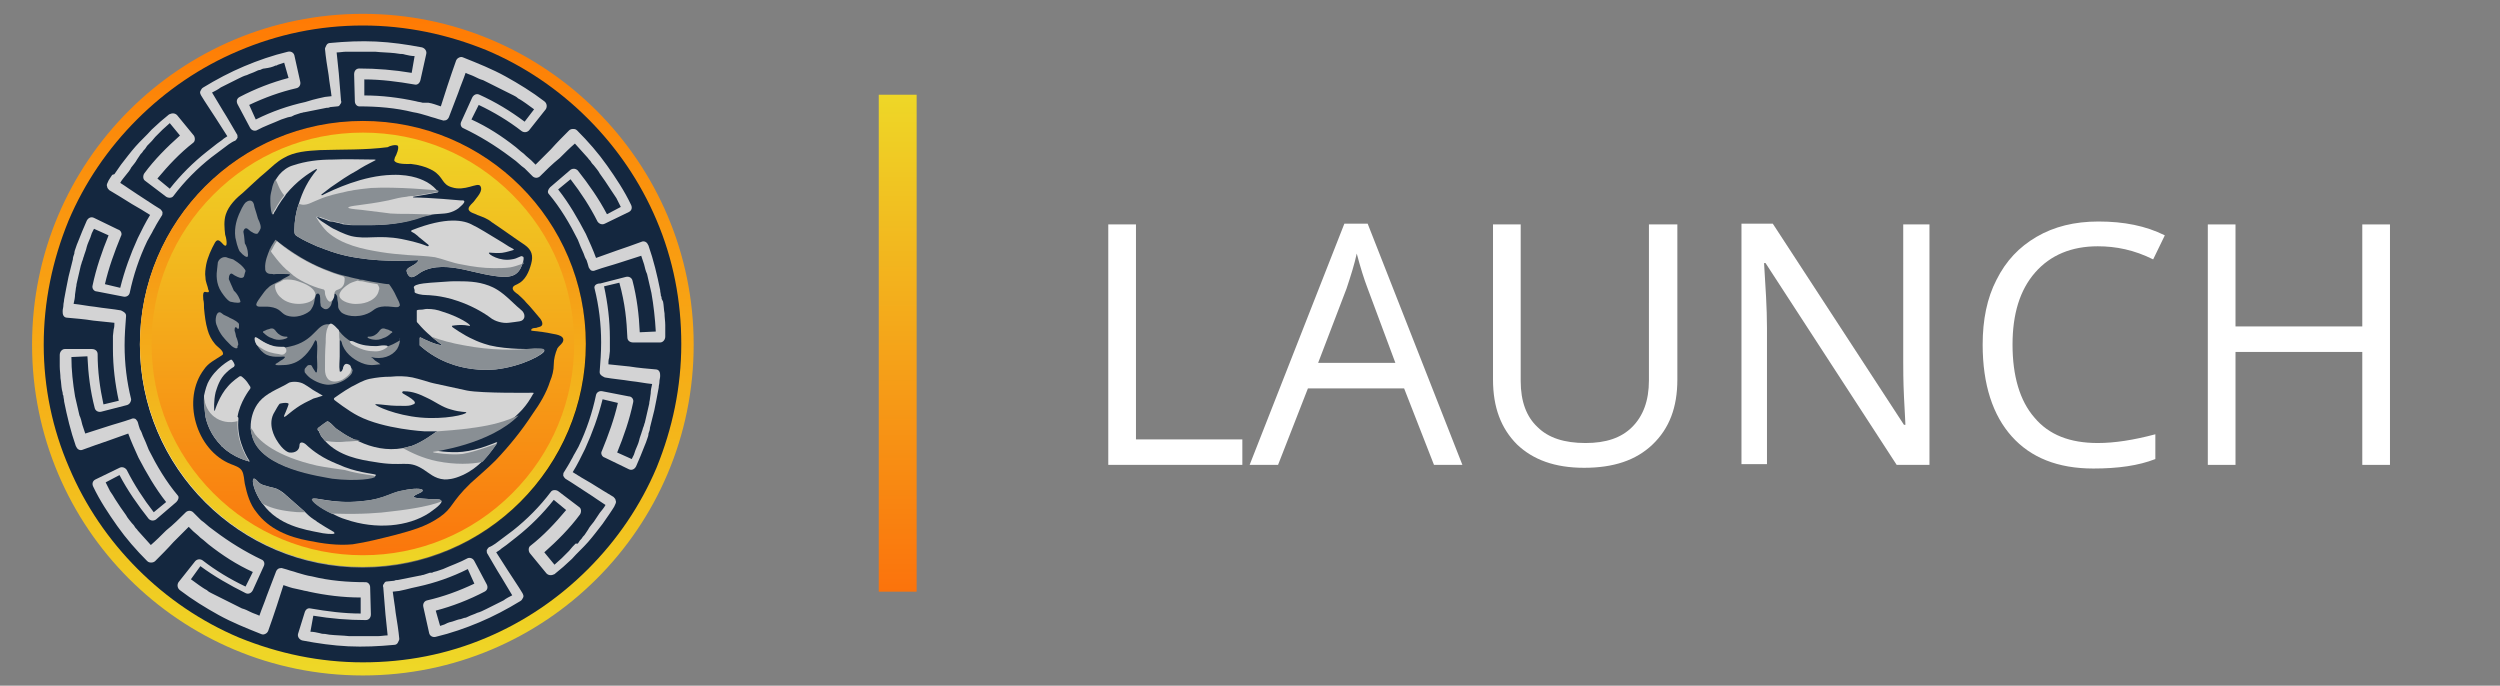 <?xml version="1.0" encoding="utf-8"?>
<!-- Generator: Adobe Illustrator 25.4.1, SVG Export Plug-In . SVG Version: 6.00 Build 0)  -->
<!DOCTYPE svg PUBLIC "-//W3C//DTD SVG 1.1 Basic//EN" "http://www.w3.org/Graphics/SVG/1.1/DTD/svg11-basic.dtd">
<svg version="1.1" baseProfile="basic" id="Layer_1" xmlns:x="http://ns.adobe.com/Extensibility/1.0/" xmlns:i="http://ns.adobe.com/AdobeIllustrator/10.0/" xmlns:graph="http://ns.adobe.com/Graphs/1.0/"
	 xmlns="http://www.w3.org/2000/svg" xmlns:xlink="http://www.w3.org/1999/xlink" x="0px" y="0px" viewBox="0 0 343.1 94.1"
	 xml:space="preserve">
<rect x="0" y="0" width="343.1" height="94.1" fill="#808080" stroke="none"/>
<style type="text/css">
	.st0{fill:url(#SVGID_1_);}
	.st1{fill:#14273F;}
	.st2{fill:url(#SVGID_00000111883161604937761000000014463759548281958285_);}
	
		.st3{fill:url(#SVGID_00000029760205678175910570000010708890819404776584_);stroke:url(#SVGID_00000014634812362019157050000001064265767826863760_);stroke-miterlimit:10;}
	.st4{fill:url(#SVGID_00000124843446942468884350000015932056242481224339_);}
	.st5{fill:#D3D3D4;}
	.st6{fill:#D4D4D4;}
	.st7{fill:#898F94;}
	.st8{fill:none;stroke:#2D2828;}
	.st9{fill:#FFFFFF;}
</style>
<title>Olympus-locker-logo</title>
<linearGradient id="SVGID_1_" gradientUnits="userSpaceOnUse" x1="123.182" y1="83.025" x2="123.182" y2="14.835" gradientTransform="matrix(1 0 0 -1 0 96)">
	<stop  offset="0" style="stop-color:#EED727"/>
	<stop  offset="1" style="stop-color:#FB730C"/>
</linearGradient>
<rect x="120.6" y="13" class="st0" width="5.2" height="68.2"/>
<circle class="st1" cx="49.8" cy="47.3" r="44.6"/>
<linearGradient id="SVGID_00000150812528455893080150000016582980234818719656_" gradientUnits="userSpaceOnUse" x1="49.755" y1="1.874" x2="49.755" y2="92.636">
	<stop  offset="0" style="stop-color:#FF7A04"/>
	<stop  offset="1" style="stop-color:#EED827"/>
</linearGradient>
<path style="fill:url(#SVGID_00000150812528455893080150000016582980234818719656_);" d="M49.8,3.5c5.9,0,11.6,1.2,17,3.4
	c5.2,2.2,9.9,5.4,13.9,9.4c4,4,7.2,8.7,9.4,13.9c2.3,5.4,3.4,11.1,3.4,17s-1.2,11.6-3.4,17c-2.2,5.2-5.4,9.9-9.4,13.9
	c-4,4-8.7,7.2-13.9,9.4c-5.4,2.3-11.1,3.4-17,3.4s-11.6-1.2-17-3.4c-5.2-2.2-9.9-5.4-13.9-9.4c-4-4-7.2-8.7-9.4-13.9
	C7.2,58.9,6,53.2,6,47.3s1.2-11.6,3.4-17c2.2-5.2,5.4-9.9,9.4-13.9c4-4,8.7-7.2,13.9-9.4C38.1,4.7,43.8,3.5,49.8,3.5 M49.8,1.9
	C24.7,1.9,4.4,22.2,4.4,47.3s20.3,45.4,45.4,45.4s45.4-20.3,45.4-45.4S74.8,1.9,49.8,1.9L49.8,1.9z"/>
<linearGradient id="SVGID_00000177457876666641078930000008778049864943415455_" gradientUnits="userSpaceOnUse" x1="49.755" y1="77.404" x2="49.755" y2="17.105">
	<stop  offset="3.356507e-07" style="stop-color:#FB740C"/>
	<stop  offset="1" style="stop-color:#EED727"/>
</linearGradient>
<linearGradient id="SVGID_00000013194472440260003760000012151303389808841606_" gradientUnits="userSpaceOnUse" x1="19.105" y1="47.255" x2="80.404" y2="47.255">
	<stop  offset="0" style="stop-color:#FFFFFF"/>
	<stop  offset="1" style="stop-color:#000000"/>
</linearGradient>
<circle style="fill:url(#SVGID_00000177457876666641078930000008778049864943415455_);stroke:url(#SVGID_00000013194472440260003760000012151303389808841606_);stroke-miterlimit:10;" cx="49.8" cy="47.3" r="30.1"/>
<linearGradient id="SVGID_00000145051185347883785960000017931382049157633156_" gradientUnits="userSpaceOnUse" x1="49.755" y1="16.607" x2="49.755" y2="77.902">
	<stop  offset="1.023029e-03" style="stop-color:#FA7F0D"/>
	<stop  offset="1" style="stop-color:#EED626"/>
</linearGradient>
<path style="fill:url(#SVGID_00000145051185347883785960000017931382049157633156_);" d="M49.8,18.2c7.8,0,15,3,20.5,8.5
	c5.5,5.5,8.5,12.8,8.5,20.5s-3,15-8.5,20.5c-5.5,5.5-12.8,8.5-20.5,8.5s-15-3-20.5-8.5c-5.5-5.5-8.5-12.8-8.5-20.5s3-15,8.5-20.5
	S42,18.2,49.8,18.2 M49.8,16.6c-16.9,0-30.6,13.7-30.6,30.6s13.7,30.6,30.6,30.6s30.6-13.7,30.6-30.6S66.7,16.6,49.8,16.6L49.8,16.6
	z"/>
<path class="st5" d="M86.1,46.3c0,0.4,0.3,0.7,0.8,0.7l3.7,0c0.4,0,0.7-0.4,0.7-0.8c0-0.3,0-0.5,0-0.8l0-0.4l0-0.4
	c0-0.5-0.1-1.1-0.1-1.6c-0.1-0.5-0.1-1.1-0.2-1.6L90.8,41c0-0.1,0-0.3-0.1-0.4c0-0.3-0.1-0.5-0.1-0.8c-0.4-2-0.9-4.1-1.6-6.1
	c-0.1-0.2-0.2-0.4-0.4-0.5c-0.2-0.1-0.4-0.1-0.6,0c-1.1,0.4-2.2,0.8-3.4,1.2c-0.9,0.3-1.9,0.7-2.8,1c-0.4-1.1-0.9-2.2-1.4-3.3
	c-1.1-2.1-2.3-4.2-3.8-6.1l1.7-1.4c1.4,1.8,2.7,3.8,3.7,5.8c0.2,0.3,0.6,0.5,1,0.3l3.3-1.6c0.4-0.2,0.5-0.6,0.3-1
	c-0.9-1.9-2.1-3.7-3.3-5.4c-1.2-1.7-2.6-3.3-4.1-4.8c-0.2-0.2-0.4-0.2-0.6-0.2c-0.2,0-0.4,0.1-0.5,0.2c-0.8,0.8-1.7,1.7-2.5,2.6
	c-0.7,0.7-1.4,1.4-2.1,2.1l-0.6-0.6l-0.7-0.6c-0.2-0.2-0.4-0.4-0.7-0.6l-0.7-0.6c-1.9-1.5-3.9-2.8-6.1-3.8l1-2
	c2.1,1,4.1,2.2,5.9,3.6c0.3,0.2,0.7,0.2,1-0.1l2.3-2.9c0.2-0.3,0.2-0.8-0.2-1.1c-1.7-1.3-3.5-2.4-5.3-3.4c-1.8-1-3.8-1.8-5.8-2.6
	c-0.2-0.1-0.4-0.1-0.6,0c-0.2,0.1-0.3,0.2-0.4,0.4c-0.4,1.1-0.8,2.3-1.2,3.5c-0.3,0.9-0.6,1.9-0.9,2.8c-0.6-0.2-1.1-0.4-1.7-0.5
	L58,14.1c-0.3-0.1-0.6-0.1-0.9-0.2c-2.3-0.5-4.7-0.8-7.1-0.8l0-2.2c2.3,0,4.6,0.3,6.9,0.7c0.4,0.1,0.7-0.2,0.8-0.6l0.8-3.6
	c0.1-0.4-0.2-0.8-0.6-0.9c-2.1-0.4-4.2-0.7-6.3-0.8c-2.1-0.1-4.2,0-6.3,0.2c-0.2,0-0.4,0.1-0.5,0.3c-0.1,0.2-0.2,0.4-0.2,0.5
	c0.1,1.1,0.3,2.4,0.5,3.6c0.1,1,0.3,2,0.4,2.9l-0.9,0.1l-0.9,0.2l-0.4,0.1c-0.1,0-0.3,0.1-0.4,0.1L41.9,14c-2.3,0.5-4.6,1.3-6.8,2.4
	l-0.9-2c2.1-1,4.3-1.8,6.5-2.3c0.4-0.1,0.6-0.5,0.5-0.9l-0.8-3.6c-0.1-0.4-0.5-0.6-0.9-0.5c-2.1,0.5-4.1,1.2-6,2
	c-1.9,0.8-3.8,1.8-5.6,2.9c-0.2,0.1-0.3,0.3-0.4,0.5c-0.1,0.2,0,0.4,0.1,0.6c0.6,1,1.3,2,2,3.1c0.5,0.8,1.1,1.7,1.6,2.5
	c-0.3,0.2-0.5,0.3-0.7,0.5l-0.7,0.5c-0.5,0.4-0.9,0.7-1.4,1.1c-1.9,1.5-3.6,3.2-5.1,5.1l-1.7-1.4c1.5-1.8,3.1-3.5,4.9-4.9
	c0.3-0.2,0.3-0.7,0.1-1l-2.3-2.8c-0.3-0.3-0.7-0.3-1.1-0.1c-0.2,0.2-0.4,0.3-0.6,0.5c-0.2,0.2-0.4,0.3-0.6,0.5
	c-0.4,0.4-0.8,0.7-1.2,1.1c-0.7,0.8-1.5,1.5-2.2,2.3c-0.7,0.8-1.3,1.6-2,2.5c-0.3,0.4-0.6,0.9-0.9,1.3L15.4,24l-0.2,0.3
	c-0.1,0.2-0.3,0.4-0.4,0.7c-0.1,0.2-0.2,0.4-0.1,0.6c0,0.2,0.2,0.4,0.3,0.5c1,0.6,2,1.2,3.1,1.9c0.9,0.5,1.7,1,2.5,1.5
	c-0.3,0.5-0.6,1-0.9,1.6l-0.8,1.6c-1,2.2-1.8,4.4-2.4,6.8l-2.1-0.5c0.5-2.2,1.3-4.4,2.2-6.6c0.2-0.3,0-0.8-0.4-0.9l-3.3-1.6
	c-0.4-0.2-0.8,0-1,0.4c-0.1,0.2-0.2,0.5-0.3,0.7c-0.1,0.2-0.2,0.5-0.3,0.7c-0.2,0.5-0.4,1-0.6,1.5c-0.1,0.2-0.2,0.5-0.3,0.8
	c-0.1,0.3-0.2,0.5-0.2,0.8c-0.1,0.3-0.2,0.5-0.2,0.8c-0.1,0.3-0.1,0.5-0.2,0.8c-0.1,0.3-0.1,0.5-0.2,0.8c-0.1,0.3-0.1,0.5-0.2,0.8
	c-0.1,0.5-0.2,1-0.3,1.5c-0.1,0.5-0.2,1-0.3,1.6c0,0.3-0.1,0.5-0.1,0.8c0,0.3-0.1,0.5-0.1,0.8c0,0.2,0,0.4,0.1,0.6
	c0.1,0.2,0.3,0.3,0.5,0.3c1.1,0.1,2.4,0.2,3.6,0.4c1,0.1,2,0.2,2.9,0.3c0,0.3,0,0.6-0.1,0.9l-0.1,0.9c0,0.6,0,1.2,0,1.8
	c0,2.4,0.3,4.8,0.8,7.1l-2.1,0.5c-0.5-2.3-0.8-4.6-0.8-6.9c0-0.4-0.3-0.7-0.8-0.7l-3.7,0c-0.4,0-0.7,0.4-0.7,0.8c0,0.3,0,0.5,0,0.8
	l0,0.4l0,0.4c0,0.5,0.1,1.1,0.1,1.6c0.1,0.5,0.1,1.1,0.2,1.6l0.1,0.4c0,0.1,0,0.3,0.1,0.4c0,0.3,0.1,0.5,0.1,0.8
	c0.4,2,0.9,4.1,1.6,6.1c0.1,0.2,0.2,0.4,0.4,0.5c0.2,0.1,0.4,0.1,0.6,0c1.1-0.4,2.2-0.8,3.4-1.2c0.9-0.3,1.9-0.7,2.8-1
	c0.4,1.1,0.9,2.2,1.4,3.3c1.1,2.1,2.3,4.2,3.8,6.1l-1.7,1.4c-1.4-1.8-2.7-3.8-3.7-5.8c-0.2-0.3-0.6-0.5-1-0.3l-3.3,1.6
	c-0.4,0.2-0.5,0.6-0.3,1c0.9,1.9,2.1,3.7,3.3,5.4c1.2,1.7,2.6,3.3,4.1,4.8c0.2,0.2,0.4,0.2,0.6,0.2c0.2,0,0.4-0.1,0.5-0.2
	c0.8-0.8,1.7-1.7,2.5-2.6c0.7-0.7,1.4-1.4,2.1-2.1l0.6,0.6l0.7,0.6c0.2,0.2,0.4,0.4,0.7,0.6l0.7,0.6c1.9,1.5,3.9,2.8,6.1,3.8l-1,2
	c-2.1-1-4.1-2.2-5.9-3.6c-0.3-0.2-0.7-0.2-1,0.1l-2.3,2.9c-0.2,0.3-0.2,0.8,0.2,1.1c1.7,1.3,3.5,2.4,5.3,3.4c1.8,1,3.8,1.8,5.8,2.6
	c0.2,0.1,0.4,0.1,0.6,0c0.2-0.1,0.3-0.2,0.4-0.4c0.4-1.1,0.8-2.3,1.2-3.5c0.3-0.9,0.6-1.9,0.9-2.8c0.6,0.2,1.1,0.4,1.7,0.5l0.9,0.2
	c0.3,0.1,0.6,0.1,0.9,0.2c2.3,0.5,4.7,0.8,7.1,0.8l0,2.2c-2.3,0-4.6-0.3-6.9-0.7c-0.4-0.1-0.7,0.2-0.8,0.6L40.9,87
	c-0.1,0.4,0.2,0.8,0.6,0.9c2.1,0.4,4.2,0.7,6.3,0.8c2.1,0.1,4.2,0,6.3-0.2c0.2,0,0.4-0.1,0.5-0.3c0.1-0.2,0.2-0.4,0.2-0.5
	c-0.1-1.1-0.3-2.4-0.5-3.6c-0.1-1-0.3-2-0.4-2.9l0.9-0.1l0.9-0.2l0.4-0.1c0.1,0,0.3-0.1,0.4-0.1l0.9-0.2c2.3-0.5,4.6-1.3,6.8-2.4
	l0.9,2c-2.1,1-4.3,1.8-6.5,2.3c-0.4,0.1-0.6,0.5-0.5,0.9l0.8,3.6c0.1,0.4,0.5,0.6,0.9,0.5c2.1-0.5,4.1-1.2,6-2
	c1.9-0.8,3.8-1.8,5.6-2.9c0.2-0.1,0.3-0.3,0.4-0.5c0.1-0.2,0-0.4-0.1-0.6c-0.6-1-1.3-2-2-3.1c-0.5-0.8-1.1-1.7-1.6-2.5
	c0.3-0.2,0.5-0.3,0.7-0.5l0.7-0.5c0.5-0.4,0.9-0.7,1.4-1.1c1.9-1.5,3.6-3.2,5.1-5.1l1.7,1.4c-1.5,1.8-3.1,3.5-4.9,4.9
	c-0.3,0.2-0.3,0.7-0.1,1l2.3,2.8c0.3,0.3,0.7,0.3,1.1,0.1c0.2-0.2,0.4-0.3,0.6-0.5c0.2-0.2,0.4-0.3,0.6-0.5c0.4-0.4,0.8-0.7,1.2-1.1
	c0.7-0.8,1.5-1.5,2.2-2.3c0.7-0.8,1.3-1.6,2-2.5c0.3-0.4,0.6-0.9,0.9-1.3l0.2-0.3l0.2-0.3c0.1-0.2,0.3-0.4,0.4-0.7
	c0.1-0.2,0.2-0.4,0.1-0.6c0-0.2-0.2-0.4-0.3-0.5c-1-0.6-2-1.2-3.1-1.9c-0.9-0.5-1.7-1-2.5-1.5c0.3-0.5,0.6-1,0.9-1.6l0.8-1.6
	c1-2.2,1.8-4.4,2.4-6.8l2.1,0.5c-0.5,2.2-1.3,4.4-2.2,6.6c-0.2,0.3,0,0.8,0.4,0.9l3.3,1.6c0.4,0.2,0.8,0,1-0.4
	c0.1-0.2,0.2-0.5,0.3-0.7c0.1-0.2,0.2-0.5,0.3-0.7c0.2-0.5,0.4-1,0.6-1.5c0.1-0.2,0.2-0.5,0.3-0.8c0.1-0.3,0.2-0.5,0.2-0.8
	c0.1-0.3,0.2-0.5,0.2-0.8c0.1-0.3,0.1-0.5,0.2-0.8c0.1-0.3,0.1-0.5,0.2-0.8c0.1-0.3,0.1-0.5,0.2-0.8c0.1-0.5,0.2-1,0.3-1.5
	c0.1-0.5,0.2-1,0.3-1.6c0-0.3,0.1-0.5,0.1-0.8c0-0.3,0.1-0.5,0.1-0.8c0-0.2,0-0.4-0.1-0.6c-0.1-0.2-0.3-0.3-0.5-0.3
	c-1.1-0.1-2.4-0.2-3.6-0.4c-1-0.1-2-0.2-2.9-0.3c0-0.3,0-0.6,0.1-0.9l0.1-0.9c0-0.6,0-1.2,0-1.8c0-2.4-0.3-4.8-0.8-7.1l2.1-0.5
	C85.8,41.7,86,44,86.1,46.3z M81.6,39.6c0.6,2.4,0.9,4.9,0.9,7.4c0,1.4-0.1,2.7-0.2,4c0,0.2,0,0.3,0.2,0.5c0.1,0.1,0.3,0.2,0.5,0.3
	c1.1,0.2,2.4,0.3,3.6,0.5c1,0.1,1.9,0.3,2.9,0.4c-0.1,0.4-0.2,0.9-0.2,1.3l-0.1,0.7c0,0.2-0.1,0.4-0.1,0.7c-0.1,0.4-0.2,0.9-0.3,1.3
	c-0.1,0.4-0.2,0.9-0.3,1.3c-0.1,0.2-0.1,0.4-0.2,0.6c-0.1,0.2-0.1,0.4-0.2,0.6c-0.1,0.4-0.3,0.8-0.4,1.3c-0.1,0.4-0.3,0.8-0.5,1.3
	l-0.2,0.6c-0.1,0.2-0.2,0.4-0.3,0.6l-2-0.9c0.9-2.2,1.7-4.5,2.2-6.9c0.1-0.4-0.2-0.8-0.6-0.8l-3.6-0.7c-0.4-0.1-0.8,0.1-0.9,0.5
	c-0.5,2.4-1.3,4.8-2.4,7.1l-0.5,0.9c-0.2,0.3-0.3,0.6-0.5,0.9c-0.3,0.6-0.7,1.2-1,1.7c-0.1,0.1-0.1,0.3-0.1,0.5
	c0.1,0.2,0.2,0.3,0.3,0.4c1,0.6,2,1.3,3.1,2c0.8,0.5,1.6,1.1,2.4,1.6c-0.2,0.4-0.5,0.7-0.8,1.1L81.9,71l-0.2,0.3l-0.2,0.3
	c-0.3,0.4-0.6,0.7-0.8,1.1l-0.2,0.3l-0.2,0.3c-0.1,0.2-0.3,0.3-0.4,0.5c-0.1,0.2-0.3,0.3-0.4,0.5l-0.2,0.3L79,74.6
	c-0.3,0.3-0.6,0.6-0.9,1c-0.2,0.2-0.3,0.3-0.5,0.5l-0.5,0.5c-0.3,0.3-0.7,0.6-1,0.9l-1.4-1.7c1.8-1.6,3.5-3.3,4.9-5.2
	c0.2-0.3,0.2-0.8-0.1-1l-2.9-2.2c-0.3-0.2-0.8-0.2-1,0.1c-1.5,2-3.3,3.8-5.2,5.3l-0.8,0.6l-0.4,0.3c-0.1,0.1-0.3,0.2-0.4,0.3
	l-0.8,0.6c-0.3,0.2-0.6,0.4-0.9,0.5c-0.1,0.1-0.2,0.2-0.3,0.4c0,0.2,0,0.4,0.1,0.5c0.6,1,1.2,2.1,1.9,3.2c0.5,0.8,1,1.7,1.5,2.5
	c-0.4,0.2-0.8,0.4-1.2,0.7c-0.2,0.1-0.4,0.2-0.6,0.3l-0.6,0.3c-0.4,0.2-0.8,0.4-1.2,0.6c-0.4,0.2-0.8,0.4-1.2,0.5
	c-0.4,0.2-0.8,0.3-1.2,0.5c-0.2,0.1-0.4,0.2-0.6,0.2C63.4,84.9,63.2,85,63,85c-0.4,0.1-0.8,0.3-1.3,0.4c-0.1,0-0.2,0.1-0.3,0.1
	L61,85.7l-0.6,0.2l-0.6-2.1c2.3-0.6,4.6-1.5,6.7-2.6c0.4-0.2,0.5-0.6,0.3-1l-1.7-3.2c-0.2-0.4-0.6-0.5-0.9-0.4
	c-1.1,0.6-2.3,1-3.4,1.5c-0.3,0.1-0.6,0.2-0.9,0.3l-0.4,0.1l-0.2,0.1L59,78.6l-0.9,0.3c-0.2,0-0.3,0.1-0.5,0.1l-0.5,0.1l-1,0.2
	l-1,0.2l-0.5,0.1c-0.2,0-0.3,0-0.5,0.1l-1,0.1c-0.2,0-0.3,0.1-0.4,0.3c-0.1,0.1-0.2,0.3-0.1,0.5c0.1,1.1,0.2,2.4,0.3,3.7
	c0.1,1,0.2,2,0.3,2.9c-0.4,0-0.9,0.1-1.3,0.1c-0.4,0-0.9,0-1.3,0c-0.2,0-0.4,0-0.7,0c-0.2,0-0.4,0-0.7,0c-0.4,0-0.9,0-1.3,0
	c-0.9-0.1-1.8-0.1-2.7-0.2L44.6,87c-0.2,0-0.4,0-0.7-0.1c-0.4-0.1-0.9-0.2-1.3-0.2l0.4-2.2c2.4,0.4,4.8,0.6,7.2,0.6
	c0.4,0,0.7-0.3,0.7-0.8l-0.1-3.7c0-0.4-0.3-0.7-0.6-0.7c-2.5,0-5-0.2-7.4-0.8c-0.7-0.1-1.3-0.3-2-0.5c-0.3-0.1-0.6-0.2-1-0.3
	c-0.3-0.1-0.6-0.2-1-0.3c-0.2-0.1-0.3,0-0.5,0c-0.2,0.1-0.3,0.2-0.4,0.4c-0.4,1.1-0.9,2.3-1.3,3.4c-0.3,0.9-0.7,1.8-1,2.7
	c-0.4-0.2-0.8-0.3-1.2-0.5c-0.4-0.2-0.8-0.4-1.2-0.5c-0.2-0.1-0.4-0.2-0.6-0.3c-0.2-0.1-0.4-0.2-0.6-0.3c-0.4-0.2-0.8-0.4-1.2-0.6
	c-0.4-0.2-0.8-0.4-1.2-0.6c-0.2-0.1-0.4-0.2-0.6-0.3c-0.2-0.1-0.4-0.2-0.6-0.4c-0.4-0.2-0.8-0.5-1.1-0.7c-0.4-0.3-0.7-0.5-1.1-0.8
	l1.3-1.8c1.9,1.4,4,2.6,6.2,3.7c0.4,0.2,0.8,0,1-0.4l1.5-3.3c0.2-0.4,0-0.8-0.3-0.9c-2.3-1.1-4.4-2.4-6.4-3.9
	c-0.3-0.2-0.5-0.4-0.8-0.6L28,71.7l-0.4-0.3L27.2,71l-0.7-0.7c-0.1-0.1-0.3-0.2-0.5-0.2c-0.2,0-0.4,0.1-0.5,0.2
	c-0.8,0.8-1.7,1.7-2.7,2.5c-0.7,0.7-1.4,1.4-2.1,2c-0.3-0.3-0.6-0.7-0.9-1c-0.3-0.3-0.6-0.7-0.9-1c-0.1-0.2-0.3-0.3-0.4-0.5
	c-0.1-0.2-0.3-0.4-0.4-0.5c-0.3-0.4-0.6-0.7-0.8-1.1c-0.5-0.7-1-1.4-1.5-2.2L15.5,68l-0.2-0.3l-0.2-0.3c-0.2-0.4-0.4-0.8-0.6-1.2
	l1.9-1c1.1,2.1,2.5,4.1,4,6c0.3,0.3,0.7,0.3,1,0.1l2.8-2.4c0.3-0.3,0.4-0.7,0.2-0.9c-1.6-1.9-2.9-4.1-4-6.3l-0.2-0.5L20,60.7
	l-0.4-0.9c-0.1-0.3-0.2-0.6-0.4-0.9c-0.1-0.3-0.2-0.6-0.3-1c-0.1-0.2-0.2-0.3-0.3-0.4c-0.2-0.1-0.4-0.1-0.6,0
	c-1.1,0.4-2.3,0.7-3.5,1.1c-0.9,0.3-1.9,0.6-2.8,0.9l-0.2-0.6l-0.2-0.6c-0.1-0.4-0.2-0.9-0.4-1.3c-0.2-0.9-0.4-1.7-0.6-2.6
	C10,52.6,9.8,50.8,9.8,49l2.2-0.1c0.1,2.4,0.4,4.8,1,7.1c0.1,0.4,0.5,0.6,0.9,0.5l3.5-0.9c0.4-0.1,0.6-0.5,0.6-0.8
	c-0.6-2.4-0.9-4.9-0.9-7.4c0-1.4,0.1-2.7,0.2-4c0-0.2,0-0.3-0.2-0.5c-0.1-0.1-0.3-0.2-0.5-0.3c-1.1-0.2-2.4-0.3-3.6-0.5
	c-1-0.1-1.9-0.3-2.9-0.4c0.1-0.4,0.2-0.9,0.2-1.3l0.1-0.7c0-0.2,0.1-0.4,0.1-0.7c0.1-0.4,0.2-0.9,0.3-1.3c0.1-0.4,0.2-0.9,0.3-1.3
	c0.1-0.2,0.1-0.4,0.2-0.6c0.1-0.2,0.1-0.4,0.2-0.6c0.1-0.4,0.3-0.8,0.4-1.3c0.1-0.4,0.3-0.8,0.5-1.3l0.2-0.6
	c0.1-0.2,0.2-0.4,0.3-0.6l2,0.9c-0.9,2.2-1.7,4.5-2.2,6.9c-0.1,0.4,0.2,0.8,0.6,0.8l3.6,0.7c0.4,0.1,0.8-0.1,0.9-0.5
	c0.5-2.4,1.3-4.8,2.4-7.1l0.5-0.9c0.2-0.3,0.3-0.6,0.5-0.9c0.3-0.6,0.7-1.2,1-1.7c0.1-0.1,0.1-0.3,0.1-0.5c-0.1-0.2-0.2-0.3-0.3-0.4
	c-1-0.6-2-1.3-3.1-2c-0.8-0.5-1.6-1.1-2.4-1.6c0.2-0.4,0.5-0.7,0.8-1.1l0.4-0.5l0.2-0.3L18,23c0.3-0.4,0.6-0.7,0.8-1.1l0.2-0.3
	l0.2-0.3c0.1-0.2,0.3-0.3,0.4-0.5c0.1-0.2,0.3-0.3,0.4-0.5l0.2-0.3l0.2-0.2c0.3-0.3,0.6-0.6,0.9-1c0.2-0.2,0.3-0.3,0.5-0.5l0.5-0.5
	c0.3-0.3,0.7-0.6,1-0.9l1.4,1.7c-1.8,1.6-3.5,3.3-4.9,5.2c-0.2,0.3-0.2,0.8,0.1,1l2.9,2.2c0.3,0.2,0.8,0.2,1-0.1
	c1.5-2,3.3-3.8,5.2-5.3l0.8-0.6l0.4-0.3c0.1-0.1,0.3-0.2,0.4-0.3l0.8-0.6c0.3-0.2,0.6-0.4,0.9-0.5c0.1-0.1,0.2-0.2,0.3-0.4
	c0-0.2,0-0.4-0.1-0.5c-0.6-1-1.2-2.1-1.9-3.2c-0.5-0.8-1-1.7-1.5-2.5c0.4-0.2,0.8-0.4,1.2-0.7c0.2-0.1,0.4-0.2,0.6-0.3l0.6-0.3
	c0.4-0.2,0.8-0.4,1.2-0.6c0.4-0.2,0.8-0.4,1.2-0.5c0.4-0.2,0.8-0.3,1.2-0.5c0.2-0.1,0.4-0.2,0.6-0.2c0.2-0.1,0.4-0.2,0.6-0.2
	C37,9.3,37.4,9.2,37.8,9C37.9,9,38,9,38.1,8.9l0.3-0.1l0.6-0.2l0.6,2.1c-2.3,0.6-4.6,1.5-6.7,2.6c-0.4,0.2-0.5,0.6-0.3,1l1.7,3.2
	c0.2,0.4,0.6,0.5,0.9,0.4c1.1-0.6,2.3-1,3.4-1.5c0.3-0.1,0.6-0.2,0.9-0.3L40,16l0.2-0.1l0.2-0.1l0.9-0.3c0.2,0,0.3-0.1,0.5-0.1
	l0.5-0.1l1-0.2l1-0.2l0.5-0.1c0.2,0,0.3,0,0.5-0.1l1-0.1c0.2,0,0.3-0.1,0.4-0.3c0.1-0.1,0.2-0.3,0.1-0.5c-0.1-1.1-0.2-2.4-0.3-3.7
	c-0.1-1-0.2-2-0.3-2.9c0.4,0,0.9-0.1,1.3-0.1c0.4,0,0.9,0,1.3,0c0.2,0,0.4,0,0.7,0c0.2,0,0.4,0,0.7,0c0.4,0,0.9,0,1.3,0
	c0.9,0.1,1.8,0.1,2.7,0.2l0.7,0.1c0.2,0,0.4,0,0.7,0.1c0.4,0.1,0.9,0.2,1.3,0.2L56.5,10c-2.4-0.4-4.8-0.6-7.2-0.6
	c-0.4,0-0.7,0.3-0.7,0.8l0.1,3.7c0,0.4,0.3,0.7,0.6,0.7c2.5,0,5,0.2,7.4,0.8c0.7,0.1,1.3,0.3,2,0.5c0.3,0.1,0.6,0.2,1,0.3
	c0.3,0.1,0.6,0.2,1,0.3c0.2,0.1,0.3,0,0.5,0c0.2-0.1,0.3-0.2,0.4-0.4c0.4-1.1,0.9-2.3,1.3-3.4c0.3-0.9,0.7-1.8,1-2.7
	c0.4,0.2,0.8,0.3,1.2,0.5c0.4,0.2,0.8,0.4,1.2,0.5c0.2,0.1,0.4,0.2,0.6,0.3c0.2,0.1,0.4,0.2,0.6,0.3c0.4,0.2,0.8,0.4,1.2,0.6
	c0.4,0.2,0.8,0.4,1.2,0.6c0.2,0.1,0.4,0.2,0.6,0.3c0.2,0.1,0.4,0.2,0.6,0.4c0.4,0.2,0.8,0.5,1.1,0.7c0.4,0.3,0.7,0.5,1.1,0.8
	L72,16.7C70,15.2,68,14,65.8,13c-0.4-0.2-0.8,0-1,0.4l-1.5,3.3c-0.2,0.4,0,0.8,0.3,0.9c2.3,1.1,4.4,2.4,6.4,3.9
	c0.3,0.2,0.5,0.4,0.8,0.6l0.8,0.7l0.4,0.3l0.4,0.4l0.7,0.7c0.1,0.1,0.3,0.2,0.5,0.2c0.2,0,0.4-0.1,0.5-0.2c0.8-0.8,1.7-1.7,2.7-2.5
	c0.7-0.7,1.4-1.4,2.1-2c0.3,0.3,0.6,0.7,0.9,1c0.3,0.3,0.6,0.7,0.9,1c0.1,0.2,0.3,0.3,0.4,0.5c0.1,0.2,0.3,0.4,0.4,0.5
	c0.3,0.4,0.6,0.7,0.8,1.1c0.5,0.7,1,1.4,1.5,2.2l0.4,0.6l0.2,0.3l0.2,0.3c0.2,0.4,0.4,0.8,0.6,1.2l-1.9,1c-1.1-2.1-2.5-4.1-4-6
	c-0.3-0.3-0.7-0.3-1-0.1l-2.8,2.4c-0.3,0.3-0.4,0.7-0.2,0.9c1.6,1.9,2.9,4.1,4,6.3l0.2,0.5l0.2,0.5l0.4,0.9c0.1,0.3,0.2,0.6,0.4,0.9
	c0.1,0.3,0.2,0.6,0.3,1c0.1,0.2,0.2,0.3,0.3,0.4c0.2,0.1,0.4,0.1,0.6,0c1.1-0.4,2.3-0.7,3.5-1.1c0.9-0.3,1.9-0.6,2.8-0.9l0.2,0.6
	l0.2,0.6c0.1,0.4,0.2,0.9,0.4,1.3c0.2,0.9,0.4,1.7,0.6,2.6c0.3,1.7,0.5,3.5,0.6,5.3l-2.2,0.1c-0.1-2.4-0.4-4.8-1-7.1
	c-0.1-0.4-0.5-0.6-0.9-0.5l-3.5,0.9C81.7,38.9,81.5,39.3,81.6,39.6z"/>
<path class="st1" d="M54.6,20c0.2,0.3-0.2,1.3-0.4,1.6c0,0.1-0.1,0.3-0.1,0.4c0.2,0.6,1.9,0.5,2.3,0.5c1,0.1,2.1,0.4,3,0.9
	c1.5,0.9,1.2,1.9,2.6,2.3c1.8,0.6,3.5-0.7,3.9-0.2c0.5,0.7-0.5,1.6-0.9,2.2c-0.5,0.5-0.7,0.7-0.7,1c0.1,0.5,0.9,0.6,1.2,0.8
	c0.8,0.3,1.4,0.5,2,1c1.5,1,3,2.1,4.5,3.1c1,0.7,1.2,1.5,0.9,2.6c-0.3,1.1-0.8,2.3-1.9,2.8c-0.2,0.1-0.5,0.2-0.6,0.4
	c-0.2,0.4,0.4,0.8,0.7,1c0.4,0.4,0.8,0.7,1.1,1.1c0.7,0.7,1.3,1.5,2,2.3c0.2,0.3,0.4,0.8,0,1c-0.2,0.1-0.4,0.1-0.6,0.2
	c-0.1,0-0.7,0-0.7,0.3c0,0.1,0.1,0.1,0.2,0.1c0.9,0.1,1.8,0.2,2.7,0.4c0.6,0.1,1.9,0.3,1.4,1.2c-0.2,0.3-0.5,0.5-0.7,0.8
	C76.2,48.5,76,49.3,76,50c0,0.8-0.2,1.6-0.5,2.3c-0.5,1.6-1.4,3.1-2.4,4.5c-1.5,2.3-3.2,4.4-5.1,6.4c-1.1,1.1-2.3,2.1-3.4,3.1
	c-2.8,2.7-2.4,3.4-4.3,4.7c-1.9,1.3-3.8,1.8-6,2.4c-2,0.5-3.9,1-5.9,1.3c-2.1,0.2-4.1-0.1-6.1-0.5c-2.7-0.5-5.4-1.6-7.1-3.9
	c-0.9-1.1-1.3-2.5-1.6-3.9c-0.1-0.5-0.1-1.3-0.4-1.8c-0.3-0.5-1-0.7-1.5-0.9c-4.8-1.9-6.8-8.9-3.7-13c0.6-0.9,1.5-1.3,2.4-1.9
	c0.1-0.1,0.2-0.1,0.2-0.2c0.1-0.5-0.8-1-1.1-1.4c-0.5-0.6-0.8-1.2-1-1.9c-0.3-1-0.4-2-0.5-3c0-0.4,0-0.8-0.1-1.2
	c0-0.3-0.1-0.8,0.1-1c0.1-0.1,0.3,0,0.4,0c0.1,0,0.2,0,0.2,0c0.1-0.1,0.1-0.2,0-0.3c-0.1-0.6-0.4-1.1-0.4-1.7
	c-0.1-0.6,0-1.2,0.1-1.8c0.2-1,0.7-2.1,1.2-3c0.4-0.7,0.8-0.1,1.2,0.3c0.7,0.6,0.3-1.2,0.2-1.4c-0.1-0.9-0.2-1.9,0.1-2.8
	c0.4-1.2,1.4-2.2,2.4-3c1-0.9,2-1.9,3.1-2.8c0.8-0.7,1.5-1.4,2.4-1.9c1.5-0.9,3.3-1,5-1.1c3.1-0.1,6.2,0,9.3-0.4
	C53.5,20,54.3,19.8,54.6,20C54.6,20,54.6,20,54.6,20z"/>
<g>
	<path class="st6" d="M73.1,53.9c0,0-6.9,0.1-9-0.3c-4.1-0.9-4.6-1-4.6-1c-0.1,0-0.3-0.1-0.4-0.1c0,0-1.6-0.5-2.5-0.7
		c-1-0.2-2-0.2-3-0.1c-1,0-1.9,0.1-2.9,0.3c-0.9,0.2-1.7,0.7-2.5,1.1c-0.9,0.5-2.3,1.5-2.3,1.5c-0.1,0.1-0.1,0.2,0,0.3
		c0,0,1.9,1.5,3.3,2.2c3.5,1.8,9.1,2.1,9.1,2.1c0.1,0,0.2,0,0.2,0s0.1,0,0.2,0l0.5,0c0.1,0,0.2,0,0.2,0c0,0,0.1,0,0.2,0
		c0.1,0,0.4,0,0.4,0c0,0,0,0,0,0c0,0-0.1,0.1-0.2,0.1c0,0-1.8,1.4-3.3,1.9c-0.4,0.1-0.8,0.2-1.2,0.3c-2.2,0.4-4.3-0.1-6-0.9
		c-0.2-0.1-0.5-0.2-0.7-0.3c-0.2-0.1-0.4-0.2-0.6-0.3c0,0,0,0,0,0c-0.6-0.3-1.2-0.7-1.6-1c-0.2-0.1-0.3-0.2-0.4-0.3
		c-0.1-0.1-0.2-0.2-0.3-0.3c0,0,0,0,0,0c-0.1-0.1-0.1-0.1-0.2-0.2c-0.2-0.2-0.4-0.3-0.4-0.3c-0.1-0.1-0.2-0.1-0.3,0
		c-0.4,0.3-0.7,0.5-1.1,0.8c-0.1,0.1-0.1,0.2-0.1,0.3c0,0,0,0,0,0c0,0,0,0.1,0.1,0.1c0,0,0,0,0,0c0,0,0,0.1,0.1,0.1c0,0,0,0,0,0.1
		c0,0.1,0.1,0.1,0.1,0.2c0,0.1,0.1,0.1,0.1,0.2c0,0.1,0.1,0.1,0.1,0.2c0.2,0.2,0.3,0.4,0.5,0.6c1.9,2.1,4.8,2.6,6.8,2.9
		c3.9,0.7,4.5-0.3,6.5,0.9c1,0.6,1.7,1.4,3.1,1.5c0.4,0,1.2,0,2.5-0.6c1.1-0.5,2-1.2,2.7-1.9c0.1-0.1,0.1-0.1,0.2-0.2
		c0.9-0.9,1.8-2.3,1.8-2.3c0.1-0.1,0-0.1-0.1-0.1c0,0-2.5,1.1-4.6,1.3c-1.8,0.2-4-0.2-4-0.2c-0.1,0-0.1-0.1,0-0.1c0,0,7.8-1,11.7-5
		c0.3-0.3,0.6-0.6,0.9-1c0.5-0.6,1.1-1.7,1.1-1.7C73.3,54,73.3,53.9,73.1,53.9z M57.7,57.3c-3.4-0.3-6.2-1.6-6.2-1.8
		c0-0.1,1.4,0.1,1.6,0.1c0.8,0.1,1.6,0.1,2.3,0.1c0.5,0,0.9,0,1.3-0.2c0.1,0,0.1-0.1,0.2-0.1c0.1-0.1,0-0.3-0.1-0.4
		c-0.4-0.4-1-0.7-1.5-1c0,0-0.1-0.1-0.1-0.1c0-0.1,0-0.1,0.1-0.2c0.1,0,0.1,0,0.2,0c1.1,0,2.1,0.4,3.1,0.9c1.1,0.5,2.1,1.3,3.3,1.6
		c1.3,0.4,2.1,0.3,2.1,0.4C64,56.9,61,57.6,57.7,57.3z"/>
</g>
<path class="st6" d="M45.9,73.2c-0.1,0.2-1.7,0-2-0.1c-2.1-0.4-5.7-1-7.8-3.9c0,0-0.1-0.1-0.1-0.1c-1.1-1.5-1.5-3.2-1.2-3.4
	c0.2-0.1,0.6,0.4,0.7,0.5c0.3,0.3,0.7,0.4,1.1,0.5c0.5,0.2,1.1,0.2,1.6,0.5c0.4,0.2,0.8,0.5,1.1,0.8c0.8,0.7,1.7,1.5,2.5,2.2
	c0.1,0.1,0.2,0.2,0.3,0.3c0.4,0.4,0.8,0.7,1.3,1c0.1,0.1,0.1,0.1,0.1,0.1c0.6,0.4,1.6,1,2.3,1.4C45.9,73.1,45.9,73.1,45.9,73.2z"/>
<path class="st6" d="M60.6,68.8c0,0.5-1.6,1.5-1.7,1.6c-2.9,1.9-7.3,2.3-11.4,0.9c-0.7-0.2-1.3-0.5-1.9-0.8c-1.7-0.8-2.8-1.7-2.7-2
	c0.2-0.4,2.7,0.7,6.6,0.3c1-0.1,1.9-0.2,3.1-0.6c1.2-0.4,1.6-0.7,2.8-0.9C56.7,67,58,67,58,67.3c0.1,0.3-1.3,0.6-1.2,0.9
	c0,0.1,0.4,0.2,2.3,0.3C60.2,68.5,60.5,68.5,60.6,68.8C60.6,68.7,60.6,68.8,60.6,68.8z"/>
<path class="st6" d="M51.6,65.2c0,0.3-2.6,0.7-5.9,0.3c-1.5-0.2-9.9-1.1-11.1-5.7c-0.1-0.4-0.2-0.8-0.2-1.2c0-1.1,0.3-2.2,0.9-3.1
	c0.8-1.2,2.1-1.8,3.7-2.6c0.7-0.4,0.7-0.4,0.7-0.4c0.6-0.2,1.5-0.1,2,0.2c0,0,0,0,0.5,0.3c0.7,0.5,0.9,0.6,0.9,0.6
	c0.7,0.4,1.2,0.7,1.2,0.7c0,0-0.6,0.2-1.3,0.4c0,0,0,0-1.2,0.6c-1.7,0.9-2.6,2-2.8,1.9c-0.1-0.1,0.1-0.3,0.5-1.4
	c0.1-0.3,0.1-0.3,0.1-0.3c0.1-0.2-0.4-0.3-1.2-0.1c0,0-0.1,0-0.7,1.1c-1.1,1.7,0.1,3.6,0.2,3.8c1,1.7,1.8,1.8,1.8,1.8
	c0.8,0.1,1.4-0.3,1.4-1c0,0,0,0,0,0c0,0,0,0,0,0c0-0.5,0.5-0.5,1,0c0,0,1.1,1.1,2.9,2c0.8,0.4,1.6,0.7,2.3,1
	C49.7,65,51.6,65,51.6,65.2z"/>
<path class="st6" d="M32.7,57.8c-0.2,2.9,1.5,5.4,1.5,5.4c0.1,0.1,0,0.2-0.1,0.1c0,0-2.1-0.5-3.6-2c-0.1,0-0.1-0.1-0.1-0.1
	c-1.5-1.5-2-3.1-2.2-4c0,0,0,0,0-0.1c-0.1-0.6-0.2-2.4-0.2-2.4c0-0.1,0-0.2,0-0.2c0,0,0-0.1,0-0.2c0,0,0.2-1,0.5-1.7
	c1-2.1,3.1-3.2,3.1-3.2c0.1-0.1,0.3,0,0.3,0.1c0,0,0.1,0.1,0.2,0.3c0.1,0.2,0.1,0.3,0.1,0.3c0,0.1-0.1,0.3-0.2,0.3
	c0,0-0.5,0.3-0.9,0.7c-1,0.9-1.3,2.1-1.5,2.7c-0.3,1.2-0.2,2.5-0.2,2.5c0,0.1,0.1,0.1,0.1,0c0,0,0.6-2,1.8-3.3
	c0.6-0.7,1.5-1.3,1.5-1.3c0.1-0.1,0.3-0.1,0.4,0c0,0,0.4,0.3,0.7,0.7c0.2,0.3,0.4,0.6,0.4,0.6c0.1,0.1,0.1,0.3,0,0.4
	c0,0-1.4,1.8-1.7,3.8C32.8,57.3,32.7,57.6,32.7,57.8z"/>
<path class="st6" d="M68,50.7c-3.3,0.3-5.7-0.6-6.5-0.9c-1.8-0.7-3.1-1.7-3.9-2.4c0,0,0,0,0,0c0,0,0,0,0,0c0-0.3,0-0.7,0-1
	c0-0.1,0.1-0.1,0.1-0.1c0.4,0.2,0.8,0.4,1.3,0.6c0.6,0.3,1.6,0.5,1.6,0.5c0.1,0,0.1,0,0-0.1c0,0-0.8-0.6-1.4-1.1
	c0,0-0.1-0.1-0.1-0.1c-0.6-0.5-1.2-1.1-1.7-1.7c-0.1-0.1-0.1-0.1-0.1-0.1c-0.1-0.1-0.1-0.2-0.1-0.2c0,0,0-0.1,0-0.2c0,0,0-0.8,0-1.2
	c0,0,0-0.1,0-0.1c0.1-0.1,0.5-0.1,0.6-0.1c0.3,0,0.5-0.1,0.8-0.1c0.8,0,1.4,0.1,2.2,0.4c2,0.6,3.8,1.7,3.7,1.9
	c0,0.1-0.4-0.1-1.2-0.1c-0.6,0-1.2,0.1-1.2,0.1c-0.1,0-0.1,0.1,0,0.2c0,0,1.5,1.1,2.9,1.7c0.4,0.2,1.1,0.5,2.2,0.8
	c2.5,0.6,5.9,0.5,5.9,0.5c0.1,0,0.2,0,0.2,0h0c0,0,0.1,0,0.1,0h0.1c0,0,1.1,0,1.2,0.2c0,0,0,0,0,0C74.9,48.5,71.7,50.3,68,50.7z"/>
<path class="st6" d="M56.9,40.1c0.1,0.2,0.9,0.4,1.7,0.4c0,0,1.9,0,4.2,0.8c2.7,0.9,4.5,2.3,4.5,2.3c0.6,0.5,1.7,0.8,2.5,0.7
	c0,0,0,0,0.8-0.1c0.7-0.1,0.7-0.1,0.7-0.1c0.7-0.1,0.9-0.8,0.4-1.4c0,0,0,0-0.8-0.7c-1.2-1.1-2.2-2.2-3.8-2.8
	c-1.6-0.6-3-0.6-4.8-0.6c-0.6,0-1.5,0.1-3.2,0.2c-1,0.1-1,0.1-1,0.1c-0.8,0.1-1.4,0.3-1.3,0.6c0,0,0,0,0.1,0.3
	C56.9,40.1,56.9,40.1,56.9,40.1z"/>
<path class="st6" d="M71.8,35.9c-0.1,0.4-0.3,0.8-0.4,1c-0.5,0.9-1.3,1.1-2.3,1.1c-1.8-0.1-3.6-0.6-5.4-1c-1.9-0.4-4.2-0.7-6,0.4
	c-0.3,0.2-1,0.8-1.4,0.6c-0.2-0.1-0.3-0.3-0.3-0.3c-0.1-0.1-0.2-0.4-0.2-0.6c0.1-0.3,0.4-0.4,0.9-0.7c0.2-0.1,0.5-0.3,0.7-0.6
	c0,0,0-0.1,0-0.1c-1.7,0.1-5.8,0.3-9.9-0.6c-1.4-0.3-2.7-0.8-4-1.3c-0.9-0.4-1.8-0.8-2.6-1.3c-0.2-0.1-0.3-0.2-0.4-0.3
	c-0.1-0.2-0.1-0.4-0.1-0.6c0-1.2,0.2-2.5,0.6-3.6c0.5-1.7,1.3-3.3,2.5-4.7c0,0,0-0.1-0.1-0.1c-1.1,0.6-2.7,1.7-4.1,3.4
	c-0.1,0.1-0.1,0.2-0.2,0.3c-0.3,0.4-0.6,0.8-0.9,1.3c-0.1,0.2-0.3,0.5-0.4,0.7c-0.1,0.1-0.1,0.2-0.2,0.3c0,0.1-0.1,0.3-0.2,0.2
	c0,0,0,0,0,0c-0.2-0.7-0.2-1.4-0.2-2.1c0-0.4,0.1-0.8,0.2-1.2c0.1-0.4,0.2-0.9,0.4-1.3c0.1-0.3,0.3-0.5,0.5-0.8
	c0.5-0.6,1.2-1.1,1.9-1.3c1.8-0.6,3.6-0.8,5.4-0.8c2-0.1,3.9,0,5.9,0c0,0,0.1,0.1,0,0.1c-1,0.5-1.9,1-2.5,1.4
	c-1.3,0.7-2.3,1.4-3.6,2.3c-0.5,0.4-0.9,0.7-1.3,1c0,0,0,0.1,0.1,0.1c1.6-0.8,5.6-2.7,9.6-2.8c2.9-0.1,4.4,0.8,4.8,1
	c0.7,0.4,1.2,0.9,1.5,1.3c0,0,0,0,0,0c0,0,0,0,0,0c0,0,0,0.1,0,0.1c-0.5,0.1-1.1,0.2-1.6,0.3c-0.6,0.1-1.2,0.2-1.8,0.3c0,0,0,0,0,0
	c0,0,0,0.1,0,0.1c2.2,0,6.5,0.4,6.5,0.4c0.1,0,0.3,0,0.4,0c0,0,0,0,0.1,0.1c0.2,0.2-0.7,0.9-0.8,1c-0.4,0.3-0.9,0.5-1.3,0.6
	c-0.8,0.2-1.7,0.1-2.6,0.3c0,0,0,0-0.1,0c-1,0.2-1.5,0.4-2.1,0.6c-2.6,0.8-5.5,0.8-6.3,0.8c-0.1,0-0.1,0-0.1,0c-0.1,0-0.1,0-0.2,0
	c-0.1,0-0.2,0-0.3,0c-0.1,0-0.2,0-0.3,0c-0.1,0-0.1,0-0.2,0c-0.1,0-0.2,0-0.3,0c0,0,0,0,0,0c-0.1,0-0.1,0-0.2,0c-0.1,0-0.2,0-0.3,0
	c-0.1,0-0.3,0-0.4,0c-0.3,0-0.6-0.1-0.9-0.1c-0.1,0-0.3,0-0.4-0.1c-0.2,0-0.3-0.1-0.5-0.1c-0.1,0-0.3-0.1-0.4-0.1
	c-0.1,0-0.3-0.1-0.4-0.1c-0.1,0-0.1,0-0.2,0c-0.2,0-0.4-0.1-0.6-0.2c-0.1,0-0.2-0.1-0.3-0.1c-0.1,0-0.2-0.1-0.3-0.1
	c-0.2-0.1-0.3-0.1-0.5-0.2c0,0,0,0-0.1,0c0,0,0,0,0,0c0,0-0.1,0-0.1-0.1c0,0-0.1,0-0.1,0c0,0,0,0,0,0c0,0,0,0,0,0c0,0,0,0,0,0
	c0,0,0,0,0,0c0,0,0,0,0.1,0.1c0.1,0.1,0.1,0.1,0.2,0.2c0,0,0,0,0,0c0.1,0.1,0.3,0.3,0.8,0.6c0.6,0.4,1.2,0.8,1.5,0.9
	c0,0,1.1,0.6,2.2,0.9c2.1,0.5,3.7-0.2,6.9,0.4c0.9,0.2,2.1,0.4,3.6,1c0.1,0,0.2-0.1,0.1-0.2c-0.4-0.3-0.7-0.6-1.1-0.9
	c-0.3-0.2-0.3-0.3-0.6-0.5c-0.2-0.2-0.5-0.3-0.6-0.4c-0.1,0-0.1-0.1,0-0.2c4.8-1.9,7.2-1.4,8.4-0.7c0.5,0.2,2.3,1.3,4.1,2.4
	c0.6,0.4,1.1,0.7,1.5,0.9c0,0,0,0.1,0,0.1c-0.4,0.1-0.9,0.3-1.6,0.4c-1.1,0.1-1.8-0.1-1.8,0c-0.1,0.2,1.5,1.2,3.1,0.9
	c0.9-0.1,1.3-0.6,1.5-0.4C71.9,35.2,71.9,35.5,71.8,35.9z"/>
<path class="st7" d="M32.9,34.5c0.5,0.6,1,0.9,1.1,0.7s0-1.2-0.4-1.8c0,0,0,0-0.1-1c-0.1-0.6-0.1-0.6-0.1-0.6
	c0.1-0.5,0.4-0.6,0.7-0.3c0.3,0.3,1.1,0.8,1.3,0.5c0,0,0,0,0.2-0.3c0.1-0.2,0.1-0.2,0.1-0.2c0.2-0.3,0-0.9-0.3-1.5c0,0,0,0-0.2-0.7
	c-0.3-0.9-0.3-1-0.3-1c-0.1-0.8-0.6-1-1.2-0.5c0,0-0.3,0.2-0.9,1.6c-0.2,0.5-0.7,1.7-0.5,3.2C32.6,34.1,32.9,34.5,32.9,34.5z"/>
<path class="st7" d="M31.3,35.4c-0.5-0.3-1.2,0-1.4,0.6c0,0,0,0-0.1,0.9c-0.1,0.7-0.2,2,0.6,3.2c0.8,1.2,1.2,1.3,1.2,1.3
	c0.8,0.2,1.4,0.2,1.4,0s-0.4-1.1-0.9-1.5c0,0,0,0-0.4-0.9c-0.3-0.7-0.3-0.7-0.3-0.7c0-0.5,0.2-0.9,0.5-0.7c0,0,0,0,0.3,0.2
	c0.4,0.2,0.4,0.2,0.4,0.2c0.4,0.2,0.8,0.2,0.9-0.1c0,0,0,0,0.1-0.4c0.1-0.3,0.1-0.3,0.1-0.3c0-0.2-0.5-0.8-1.1-1.2c0,0,0,0-0.6-0.4
	C31.3,35.4,31.3,35.4,31.3,35.4z"/>
<path class="st7" d="M30.3,42.9c-0.4-0.2-0.7,0.3-0.7,1.1c0,0,0,0.4,0.2,0.8c0.4,1.1,1.1,1.8,1.6,2.3c0.4,0.4,0.4,0.4,0.4,0.4
	c0.4,0.3,0.7,0.4,0.8,0.2c0,0,0,0,0-0.2c0.1-0.2,0.1-0.2,0.1-0.2c0-0.2-0.1-0.7-0.3-1.1c0,0,0,0-0.1-0.5c-0.1-0.3-0.1-0.3-0.1-0.3
	c0-0.3,0-0.5,0.2-0.5c0,0,0,0,0.1,0.1c0.1,0.1,0.1,0.1,0.1,0.1c0.1,0.1,0.2,0,0.2-0.2c0,0,0,0,0-0.2c0-0.2,0-0.2,0-0.2
	c0-0.2-0.6-0.6-1.3-0.9c0,0-0.1-0.1-0.8-0.4C30.3,42.9,30.3,42.9,30.3,42.9z"/>
<path class="st7" d="M54.8,42c-0.2,0.4-1.2-0.1-2.5,0.1c-1.1,0.2-1,0.7-2.3,1.1c-1.7,0.5-3.1-0.1-3.3-0.5c-0.1-0.1-0.2-0.3-0.2-0.3
	c-0.1-0.2-0.1-0.3-0.1-0.7c0-0.2-0.1-0.5-0.1-0.7c0-0.2,0-0.4-0.2-0.6c0,0-0.1-0.1-0.1-0.1c-0.1,0-0.1,0-0.2,0.1c0,0,0,0,0,0
	c0,0,0,0,0,0c-0.1,0.1-0.1,0.3-0.1,0.4v0c0,0,0,0,0,0c0,0.2,0,0.3-0.1,0.5c-0.1,0.3-0.1,0.6-0.4,0.9c-0.2,0.2-0.4,0.3-0.7,0.2
	c-0.2-0.1-0.3-0.2-0.4-0.3c-0.1-0.1-0.1-0.2-0.1-0.3c-0.1-0.4,0-0.8-0.1-1.2c0-0.1,0-0.1-0.1-0.2c-0.1-0.2-0.3-0.1-0.4,0
	c-0.2,0.4-0.2,0.8-0.3,1.2c0,0-0.1,0.4-0.3,0.7c-0.1,0.2-0.2,0.3-0.2,0.3c0,0-0.1,0.1-0.1,0.1c-0.1,0.1-1.3,1-2.8,0.7
	c-1.1-0.2-1-0.9-2.2-1.2c-1.2-0.3-2.1,0.1-2.3-0.3c-0.1-0.2,0.1-0.5,0.6-1.2c0.3-0.4,0.6-0.9,1.1-1.3c0.1-0.1,0.2-0.2,0.8-0.5
	c0.2-0.1,0.4-0.2,0.8-0.4c0.1-0.1,0.2-0.1,0.3-0.2c0.8-0.4,1.1-0.6,1-0.6c0-0.1-0.6-0.1-1.3-0.1c-0.2,0-0.4,0-0.4,0
	c-0.5,0-0.5,0.1-0.7,0c-0.3,0-0.6,0-0.8-0.2c-0.2-0.2-0.2-0.4-0.2-0.5c-0.1-1,0.4-2.1,0.6-2.6c0-0.1,0.1-0.2,0.1-0.2
	c0.1-0.3,0.4-0.7,0.7-1.2c2.5,2,4.7,3.2,6.4,3.9c1,0.4,2,0.8,2.9,1c0.8,0.2,1.5,0.4,2.1,0.5h0c0.2,0.1,0.4,0.1,0.6,0.1
	c0.8,0.2,1.5,0.3,2.1,0.4c0.6,0.1,1.1,0.2,1.5,0.2c0.3,0.4,0.7,1,1,1.7C55,41.8,54.9,42,54.8,42z"/>
<path class="st8" d="M43.2,52.3"/>
<path class="st7" d="M54.9,46.5c0,0.4-0.1,0.9-0.4,1.4c-0.7,1-2.1,1.5-3.6,1.1c0.2,0.1,0.4,0.3,0.6,0.5c0.3,0.2,0.5,0.3,0.7,0.5
	c-0.3,0-0.7,0.1-1.1,0.1c-0.3,0-0.8,0-1.5-0.3c-1.2-0.5-2.4-1.5-2.7-2.8c0-0.1-0.1-0.2-0.2-0.3c-0.1,0-0.1,0-0.1,0.1c0,0,0,0,0,0
	c0,0.1,0,0.1,0,0.2c0,0.7,0,1.3,0,2c0,0.6-0.1,1.3,0,2c0,0.1,0,0.1,0.1,0.1c0.2,0.1,0.4-0.4,0.4-0.6c0.1-0.3,0.3-0.6,0.7-0.4
	c0.1,0,0.2,0.1,0.3,0.2c0.1,0.1,0.2,0.3,0.3,0.5c0,0.1-0.1,0.3-0.1,0.4c-0.3,0.5-0.8,0.8-1.1,1c0,0,0,0,0,0
	c-0.2,0.1-0.4,0.2-0.4,0.2c-0.9,0.4-1.6,0.4-1.8,0.4c0,0-1.1,0-2.4-0.9c0,0-0.4-0.3-0.7-0.7c-0.1-0.1-0.1-0.2-0.1-0.4
	c0-0.2,0.1-0.3,0.2-0.4c0.1-0.1,0.2-0.3,0.4-0.3c0.1,0,0.1,0,0.2,0c0.2,0,0.2,0.2,0.4,0.5c0.3,0.5,0.4,0.6,0.4,0.5
	c0.1,0,0.1-0.1,0.1-0.2c0.1-0.5,0-1.5,0-1.9c0-0.7,0.1-1.4,0-2c0-0.1-0.1-0.3-0.2-0.3c-0.1,0-0.1,0.2-0.2,0.3
	c-0.2,0.5-1.2,2.2-2.7,2.8c-0.5,0.2-1,0.3-1.5,0.3c-0.4,0-1.1,0.1-1.1-0.1c0-0.1,0.2-0.1,0.7-0.5c0.4-0.2,0.6-0.4,0.6-0.5
	c0-0.2-1.4,0.2-2.5-0.3c-0.6-0.3-1-0.8-1.3-1.3c-0.3-0.5-0.3-0.9-0.2-1c0.2-0.2,1,0.8,2.6,1.2c0.5,0.1,1,0.1,1.4,0.1
	c0.5-0.1,1-0.2,1.3-0.3c2.9-0.9,3.1-3,4.7-2.9c0.1,0,0.3,0,0.4,0.1c0.4,0.1,0.7,0.5,1.1,0.9c0.4,0.5,0.9,1,1.8,1.5
	c0.2,0.1,0.4,0.2,0.6,0.3c0.5,0.2,1.8,0.7,3.3,0.4c0.1,0,0.2,0,0.3,0c0,0,0,0,0,0c1-0.2,1.8-0.7,2.3-1
	C54.8,46.4,54.9,46.4,54.9,46.5z"/>
<path class="st7" d="M36.1,45.5c0.1-0.1,0.3-0.1,0.4-0.2c0.2-0.1,0.4-0.1,0.6-0.2c0.4-0.1,0.6,0.1,0.8,0.4c0.3,0.4,0.8,0.7,1.3,0.7
	c0.1,0,0.1,0,0.2,0c0.3,0.2-0.6,0.4-0.7,0.4c-0.5,0.1-1,0-1.4-0.2c-0.4-0.1-0.8-0.4-1.1-0.7C36.1,45.7,36.1,45.6,36.1,45.5
	C36.1,45.5,36.1,45.5,36.1,45.5z"/>
<path class="st7" d="M53.8,45.5c-0.1-0.1-0.3-0.1-0.4-0.2c-0.2-0.1-0.4-0.1-0.6-0.2c-0.4-0.1-0.6,0.1-0.8,0.4
	c-0.3,0.4-0.8,0.7-1.3,0.7c-0.1,0-0.1,0-0.2,0c-0.3,0.2,0.6,0.4,0.7,0.4c0.5,0.1,1,0,1.4-0.2c0.4-0.1,0.8-0.4,1.1-0.7
	C53.8,45.7,53.9,45.6,53.8,45.5C53.8,45.5,53.8,45.5,53.8,45.5z"/>
<path class="st6" d="M43.2,40.8c-0.4,1-3.3,1.4-4.7,0c-0.5-0.4-0.9-1.3-0.7-1.8c0.2-0.1,0.4-0.2,0.8-0.4c0.1-0.1,0.2-0.1,0.3-0.2
	c0.7-0.1,1.5,0,2,0.2c0.2,0.1,2.2,0.6,2.4,1.8C43.2,40.5,43.3,40.7,43.2,40.8z"/>
<path class="st6" d="M47.2,39c-0.1,0.3-0.4,0.6-0.7,0.7c-0.2,0.1-0.4,0.1-0.5,0.3c-0.1,0.1-0.1,0.3-0.1,0.4c0,0.3-0.1,0.7-0.4,0.9
	c-0.1,0.1-0.1,0.1-0.2,0.1c-0.2,0-0.4-0.3-0.5-0.5c-0.1-0.2-0.2-0.5-0.2-0.7c0-0.1,0-0.3-0.1-0.4c-0.1-0.1-0.1-0.1-0.2-0.1
	c-0.8-0.2-1.6-0.5-2.4-0.9c-0.8-0.4-1.5-0.8-2.1-1.4c-0.7-0.5-1.3-1.2-1.8-1.8c-0.2-0.3-0.5-0.6-0.7-0.9c0-0.1-0.1-0.1-0.1-0.2
	c0-0.1,0-0.1,0.1-0.2c0.2-0.4,0.4-0.8,0.7-1.2c2.6,2.2,5.7,3.8,9,4.8c0.1,0,0.2,0.1,0.2,0.1c0,0,0.1,0.1,0.1,0.2
	C47.3,38.4,47.3,38.7,47.2,39z"/>
<path class="st6" d="M52,39.8c-0.2,1.3-1.8,1.9-2.9,1.9c-0.9,0.1-2.3-0.3-2.5-1c-0.2-0.7,0.9-1.5,1.4-1.8c0.4-0.2,0.8-0.3,1.1-0.4h0
	c0.2,0.1,0.4,0.1,0.6,0.1c0.8,0.2,1.5,0.3,2.1,0.4C52.1,39.4,52.1,39.7,52,39.8z"/>
<path class="st6" d="M39.3,48.1c0,0.1,0,0.2-0.1,0.3c-0.1,0.1-0.1,0.1-0.2,0.2c-0.2,0.1-0.4,0.1-0.7,0c-0.8-0.1-1.7-0.3-2.4-0.8
	c-0.2-0.1-0.5-0.3-0.7-0.5c-0.3-0.5-0.3-0.9-0.2-1c0.2-0.2,1,0.8,2.6,1.2c0.5,0.1,1,0.1,1.4,0.1C39.2,47.7,39.3,47.9,39.3,48.1z"/>
<path class="st6" d="M53.2,47.6C53.2,47.6,53.2,47.7,53.2,47.6c-0.6,0.5-1.3,0.7-2,0.6c-0.9,0-1.7-0.3-2.5-0.7
	c-0.2-0.1-0.3-0.2-0.5-0.3C48.2,47.1,48,47,48,46.9c0-0.1,0.1-0.1,0.2-0.1c0.2,0,0.4,0.1,0.6,0.2c0,0,0,0,0,0
	c0.9,0.4,1.8,0.5,2.8,0.5c0.3,0,0.7-0.1,1-0.1C52.8,47.4,53.3,47.4,53.2,47.6z"/>
<path class="st6" d="M48.2,50.7c0,0.1-0.1,0.3-0.1,0.4c-0.3,0.5-0.8,0.8-1.1,1c0,0,0,0,0,0c-0.6,0.3-1.4,0.4-1.9,0
	c-0.4-0.4-0.5-0.9-0.5-1.4c0-1.2,0-2.5,0.1-3.7c0-0.7,0-1.5,0.3-2.1c0.1-0.3,0.2-0.4,0.4-0.5c0.4,0.1,0.7,0.5,1.1,0.9
	c0.1,0.3,0,0.8,0.1,1.4c0,0,0,0,0,0c0,0.1,0,0.1,0,0.2c0,0.7,0,1.3,0,2c0,0.6-0.1,1.3,0,2c0,0.1,0,0.1,0.1,0.1
	c0.2,0.1,0.4-0.4,0.4-0.6c0.1-0.3,0.3-0.6,0.7-0.4c0.1,0,0.2,0.1,0.3,0.2C48.1,50.3,48.2,50.5,48.2,50.7z"/>
<path class="st7" d="M68,50.7c-3.3,0.3-5.7-0.6-6.5-0.9c-1.8-0.7-3.1-1.7-3.9-2.4c0,0,0,0,0,0c0,0,0,0,0,0c0-0.3,0-0.7,0-1
	c0-0.1,0.1-0.1,0.1-0.1c0.4,0.2,0.8,0.4,1.3,0.6c0.6,0.3,1.6,0.5,1.6,0.5c0.1,0,0.1,0,0-0.1c0,0-0.8-0.6-1.4-1.1
	c1.3,0.5,2.8,0.9,4.5,1.2c3.7,0.7,7,0.7,9.6,0.4h0c0,0,0.1,0,0.1,0c0.7,0,1.2,0,1.3,0.2c0,0,0,0,0,0C74.9,48.5,71.7,50.3,68,50.7z"
	/>
<path class="st7" d="M34.1,63.3c0,0-2.1-0.5-3.6-2c-0.1,0-0.1-0.1-0.1-0.1c-1.5-1.5-2-3.1-2.2-4c0,0,0,0,0-0.1
	c-0.1-0.6-0.3-1.5-0.2-2.6c0.1,1.1,0.6,2.1,1.4,2.7c0.9,0.7,2.1,0.9,3.2,0.6c-0.2,2.9,1.5,5.4,1.5,5.4
	C34.3,63.3,34.3,63.4,34.1,63.3z"/>
<path class="st7" d="M39.4,68.1c0.8,0.7,1.7,1.5,2.5,2.2c-1.1,0-1.2,0-2-0.1c-1.8-0.2-3-0.6-3.9-1.1c-1.1-1.5-1.5-3.2-1.2-3.4
	c0.2-0.1,0.6,0.4,0.7,0.5c0.3,0.3,0.7,0.4,1.1,0.5c0.5,0.2,1.1,0.2,1.6,0.5C38.7,67.5,39,67.8,39.4,68.1z"/>
<path class="st7" d="M34.6,59.9c-0.1-0.4-0.2-0.8-0.2-1.2c0.2,0.2,0.4,0.5,0.6,0.9c0.7,0.9,2.8,3,8.5,4.3c1.5,0.3,2.5,0.4,3.8,0.6
	c2.4,0.7,4.3,0.7,4.2,0.9c0,0.3-2.6,0.7-5.9,0.3C44.2,65.4,35.8,64.4,34.6,59.9z"/>
<path class="st7" d="M60.6,68.8c-1.8,0.8-6,1.3-7,1.4c-1.3,0.2-4.2,0.4-7.2,0.3c-0.2,0-0.5,0-0.9,0c-1.7-0.8-2.8-1.7-2.7-2
	c0.2-0.4,2.7,0.7,6.6,0.3c1-0.1,1.9-0.2,3.1-0.6c1.2-0.4,1.6-0.7,2.8-0.9C56.7,67,58,67,58,67.3c0.1,0.3-1.3,0.6-1.2,0.9
	c0,0.1,0.4,0.2,2.3,0.3C60.2,68.5,60.5,68.5,60.6,68.8C60.6,68.7,60.6,68.8,60.6,68.8z"/>
<path class="st7" d="M49.4,60.5c-0.7,0-1.3,0.1-1.9,0.1c-0.8,0.1-1.7,0.1-2.9-0.1c-0.2-0.2-0.3-0.4-0.5-0.6c0-0.1-0.1-0.1-0.1-0.2
	c0-0.1-0.1-0.1-0.1-0.2c0-0.1-0.1-0.2-0.1-0.2c0,0,0,0,0-0.1c0,0,0-0.1-0.1-0.1c0,0,0,0,0,0c0,0,0-0.1-0.1-0.1c0,0,0,0,0,0
	c-0.1-0.1,0-0.3,0.1-0.3c0.4-0.3,0.7-0.6,1.1-0.8c0.1-0.1,0.3-0.1,0.3,0c0,0,0.1,0.1,0.4,0.3c0.1,0.1,0.1,0.1,0.2,0.2c0,0,0,0,0,0
	c0.1,0.1,0.2,0.2,0.3,0.3c0.1,0.1,0.3,0.2,0.4,0.3c0.5,0.3,1,0.7,1.6,1c0,0,0,0,0,0c0.2,0.1,0.4,0.2,0.6,0.3
	C48.9,60.3,49.2,60.4,49.4,60.5z"/>
<path class="st7" d="M59.4,59.1c-0.3,0-0.6,0-1,0C58.8,59.1,59.1,59.1,59.4,59.1z"/>
<path class="st7" d="M68.2,60.9c0,0-0.9,1.3-1.8,2.3c-0.1,0.1-0.1,0.1-0.2,0.2c-1.5,0.3-3.7,0.4-6.2-0.1c-2-0.4-3.6-1.2-4.7-1.8
	c0.4-0.1,0.8-0.2,1.2-0.3c1.4-0.5,3.3-1.9,3.3-1.9c0.1-0.1,0.2-0.1,0.2-0.1c1.4-0.1,2.6-0.2,3.5-0.3c2.5-0.3,4.4-0.6,6.5-1.4
	c0.4-0.2,0.8-0.3,1.2-0.5c-3.9,4-11.7,5-11.7,5c-0.1,0-0.1,0,0,0.1c0,0,2.3,0.4,4,0.2C65.7,61.9,68.2,60.8,68.2,60.9
	C68.3,60.8,68.3,60.8,68.2,60.9z"/>
<path class="st7" d="M37.8,24.6c0.3,0.5,0.5,1.4,1.2,2.2c-0.3,0.4-0.6,0.8-0.9,1.3c-0.1,0.2-0.3,0.5-0.4,0.7
	c-0.1,0.1-0.1,0.2-0.2,0.3c0,0.1-0.1,0.3-0.2,0.2c0,0,0,0,0,0c-0.2-0.7-0.2-1.4-0.2-2.1c0-0.4,0.1-0.8,0.2-1.2
	C37.4,25.4,37.6,25,37.8,24.6z"/>
<path class="st7" d="M71.8,35.9c-0.1,0.4-0.3,0.8-0.4,1c-0.5,0.9-1.3,1.1-2.3,1.1c-1.8-0.1-3.6-0.6-5.4-1c-1.9-0.4-4.2-0.7-6,0.4
	c-0.3,0.2-1,0.8-1.4,0.6c-0.2-0.1-0.3-0.3-0.3-0.3c-0.1-0.1-0.2-0.4-0.2-0.6c0.1-0.3,0.4-0.4,0.9-0.7c0.2-0.1,0.5-0.3,0.7-0.6
	c0,0,0-0.1,0-0.1c-1.7,0.1-5.8,0.3-9.9-0.6c-1.4-0.3-2.7-0.8-4-1.3c-0.9-0.4-1.8-0.8-2.6-1.3c-0.2-0.1-0.3-0.2-0.4-0.3
	c-0.1-0.2-0.1-0.4-0.1-0.6c0-1.2,0.2-2.5,0.6-3.6c0.2,0,0.4,0.1,0.6,0.1c0.7,0,1.1-0.3,2.1-0.7c1.4-0.6,2.5-0.8,3.8-1.1
	c0.3-0.1,0.7-0.1,1-0.2c0.6-0.1,1.4-0.2,2.4-0.3c3.6-0.2,8.8,0.3,8.8,0.3c0.2,0,0.4,0,0.5,0.1c0,0,0,0,0,0c0,0,0,0.1,0,0.1
	c-0.5,0.1-1.1,0.2-1.6,0.3c-0.6,0.1-1.2,0.2-1.8,0.3c0,0,0,0,0,0c-0.3,0-0.6,0-1,0.1c-0.9,0.1-1.3,0.2-2.5,0.5
	c-3.4,0.7-5.5,0.7-5.5,1c0,0.1,0.6,0.2,1.8,0.3c2.6,0.3,3.9,0.5,4,0.5c1.7,0.1,1.8,0,4.3,0.1c0.5,0,0.9,0,1.3,0.1
	c-1,0.2-1.5,0.4-2.1,0.6c-2.6,0.8-5.5,0.8-6.3,0.8c-0.1,0-0.1,0-0.1,0c-0.1,0-0.1,0-0.2,0c-0.1,0-0.2,0-0.3,0c-0.1,0-0.2,0-0.3,0
	c-0.1,0-0.1,0-0.2,0c-0.1,0-0.2,0-0.3,0c0,0,0,0,0,0c-0.1,0-0.1,0-0.2,0c-0.1,0-0.2,0-0.3,0c-0.1,0-0.3,0-0.4,0
	c-0.3,0-0.6-0.1-0.9-0.1c-0.1,0-0.3,0-0.4-0.1c-0.2,0-0.3-0.1-0.5-0.1c-0.1,0-0.3-0.1-0.4-0.1c-0.1,0-0.3-0.1-0.4-0.1
	c-0.1,0-0.1,0-0.2,0c-0.2,0-0.4-0.1-0.6-0.2c-0.1,0-0.2-0.1-0.3-0.1c-0.1,0-0.2-0.1-0.3-0.1c-0.2-0.1-0.3-0.1-0.5-0.2c0,0,0,0-0.1,0
	c0,0,0,0,0,0c0,0-0.1,0-0.1,0c0,0,0,0-0.1,0c-0.2-0.1-0.3-0.1-0.3-0.1c-0.1,0.1,0.7,1.3,1.5,2.1c2,1.8,4.9,2.4,7.4,2.8
	c1.2,0.2,2.4,0.3,3.6,0.4c1.3,0.1,2.5,0.1,3.8,0.3c1.3,0.3,2.4,0.8,3.7,1c1.5,0.3,2.9,0.5,4.4,0.5c0.7,0,1.5,0,2.2-0.1
	c0.6-0.1,1.1-0.3,1.7-0.5c0.1,0,0.2,0,0.2,0C71.7,35.8,71.8,35.8,71.8,35.9z"/>
<g>
	<path class="st9" d="M152.1,63.8v-33h3.8v29.5h14.6v3.5H152.1z"/>
	<path class="st9" d="M196.8,63.8l-4.1-10.5h-13.2l-4.1,10.5h-3.9l13-33.1h3.2l13,33.1H196.8z M191.5,49.8l-3.8-10.2
		c-0.5-1.3-1-2.9-1.5-4.8c-0.3,1.4-0.8,3-1.4,4.8l-3.9,10.2H191.5z"/>
	<path class="st9" d="M230.2,30.8v21.3c0,3.8-1.1,6.7-3.4,8.9c-2.3,2.2-5.4,3.2-9.4,3.2s-7-1.1-9.2-3.2c-2.2-2.2-3.3-5.1-3.3-8.9
		V30.8h3.8v21.5c0,2.8,0.8,4.9,2.3,6.3c1.5,1.5,3.7,2.2,6.6,2.2c2.8,0,4.9-0.7,6.4-2.2s2.3-3.6,2.3-6.4V30.8H230.2z"/>
	<path class="st9" d="M264.7,63.8h-4.4l-18-27.7h-0.2c0.2,3.2,0.4,6.2,0.4,8.9v18.7h-3.5v-33h4.3l18,27.6h0.2c0-0.4-0.1-1.7-0.2-3.9
		c-0.1-2.2-0.1-3.8-0.1-4.7V30.8h3.6V63.8z"/>
	<path class="st9" d="M287.9,33.8c-3.6,0-6.5,1.2-8.6,3.6c-2.1,2.4-3.1,5.7-3.1,9.9c0,4.3,1,7.7,3,10c2,2.4,4.9,3.5,8.7,3.5
		c2.3,0,4.9-0.4,7.9-1.2V63c-2.3,0.9-5.1,1.3-8.5,1.3c-4.9,0-8.6-1.5-11.2-4.4c-2.6-2.9-4-7.1-4-12.6c0-3.4,0.6-6.4,1.9-8.9
		c1.3-2.6,3.1-4.5,5.5-5.9s5.2-2.1,8.5-2.1c3.5,0,6.5,0.6,9.1,1.9l-1.6,3.3C292.9,34.3,290.4,33.8,287.9,33.8z"/>
	<path class="st9" d="M328,63.8h-3.8V48.3h-17.4v15.5h-3.8v-33h3.8v14h17.4v-14h3.8V63.8z"/>
</g>
</svg>
